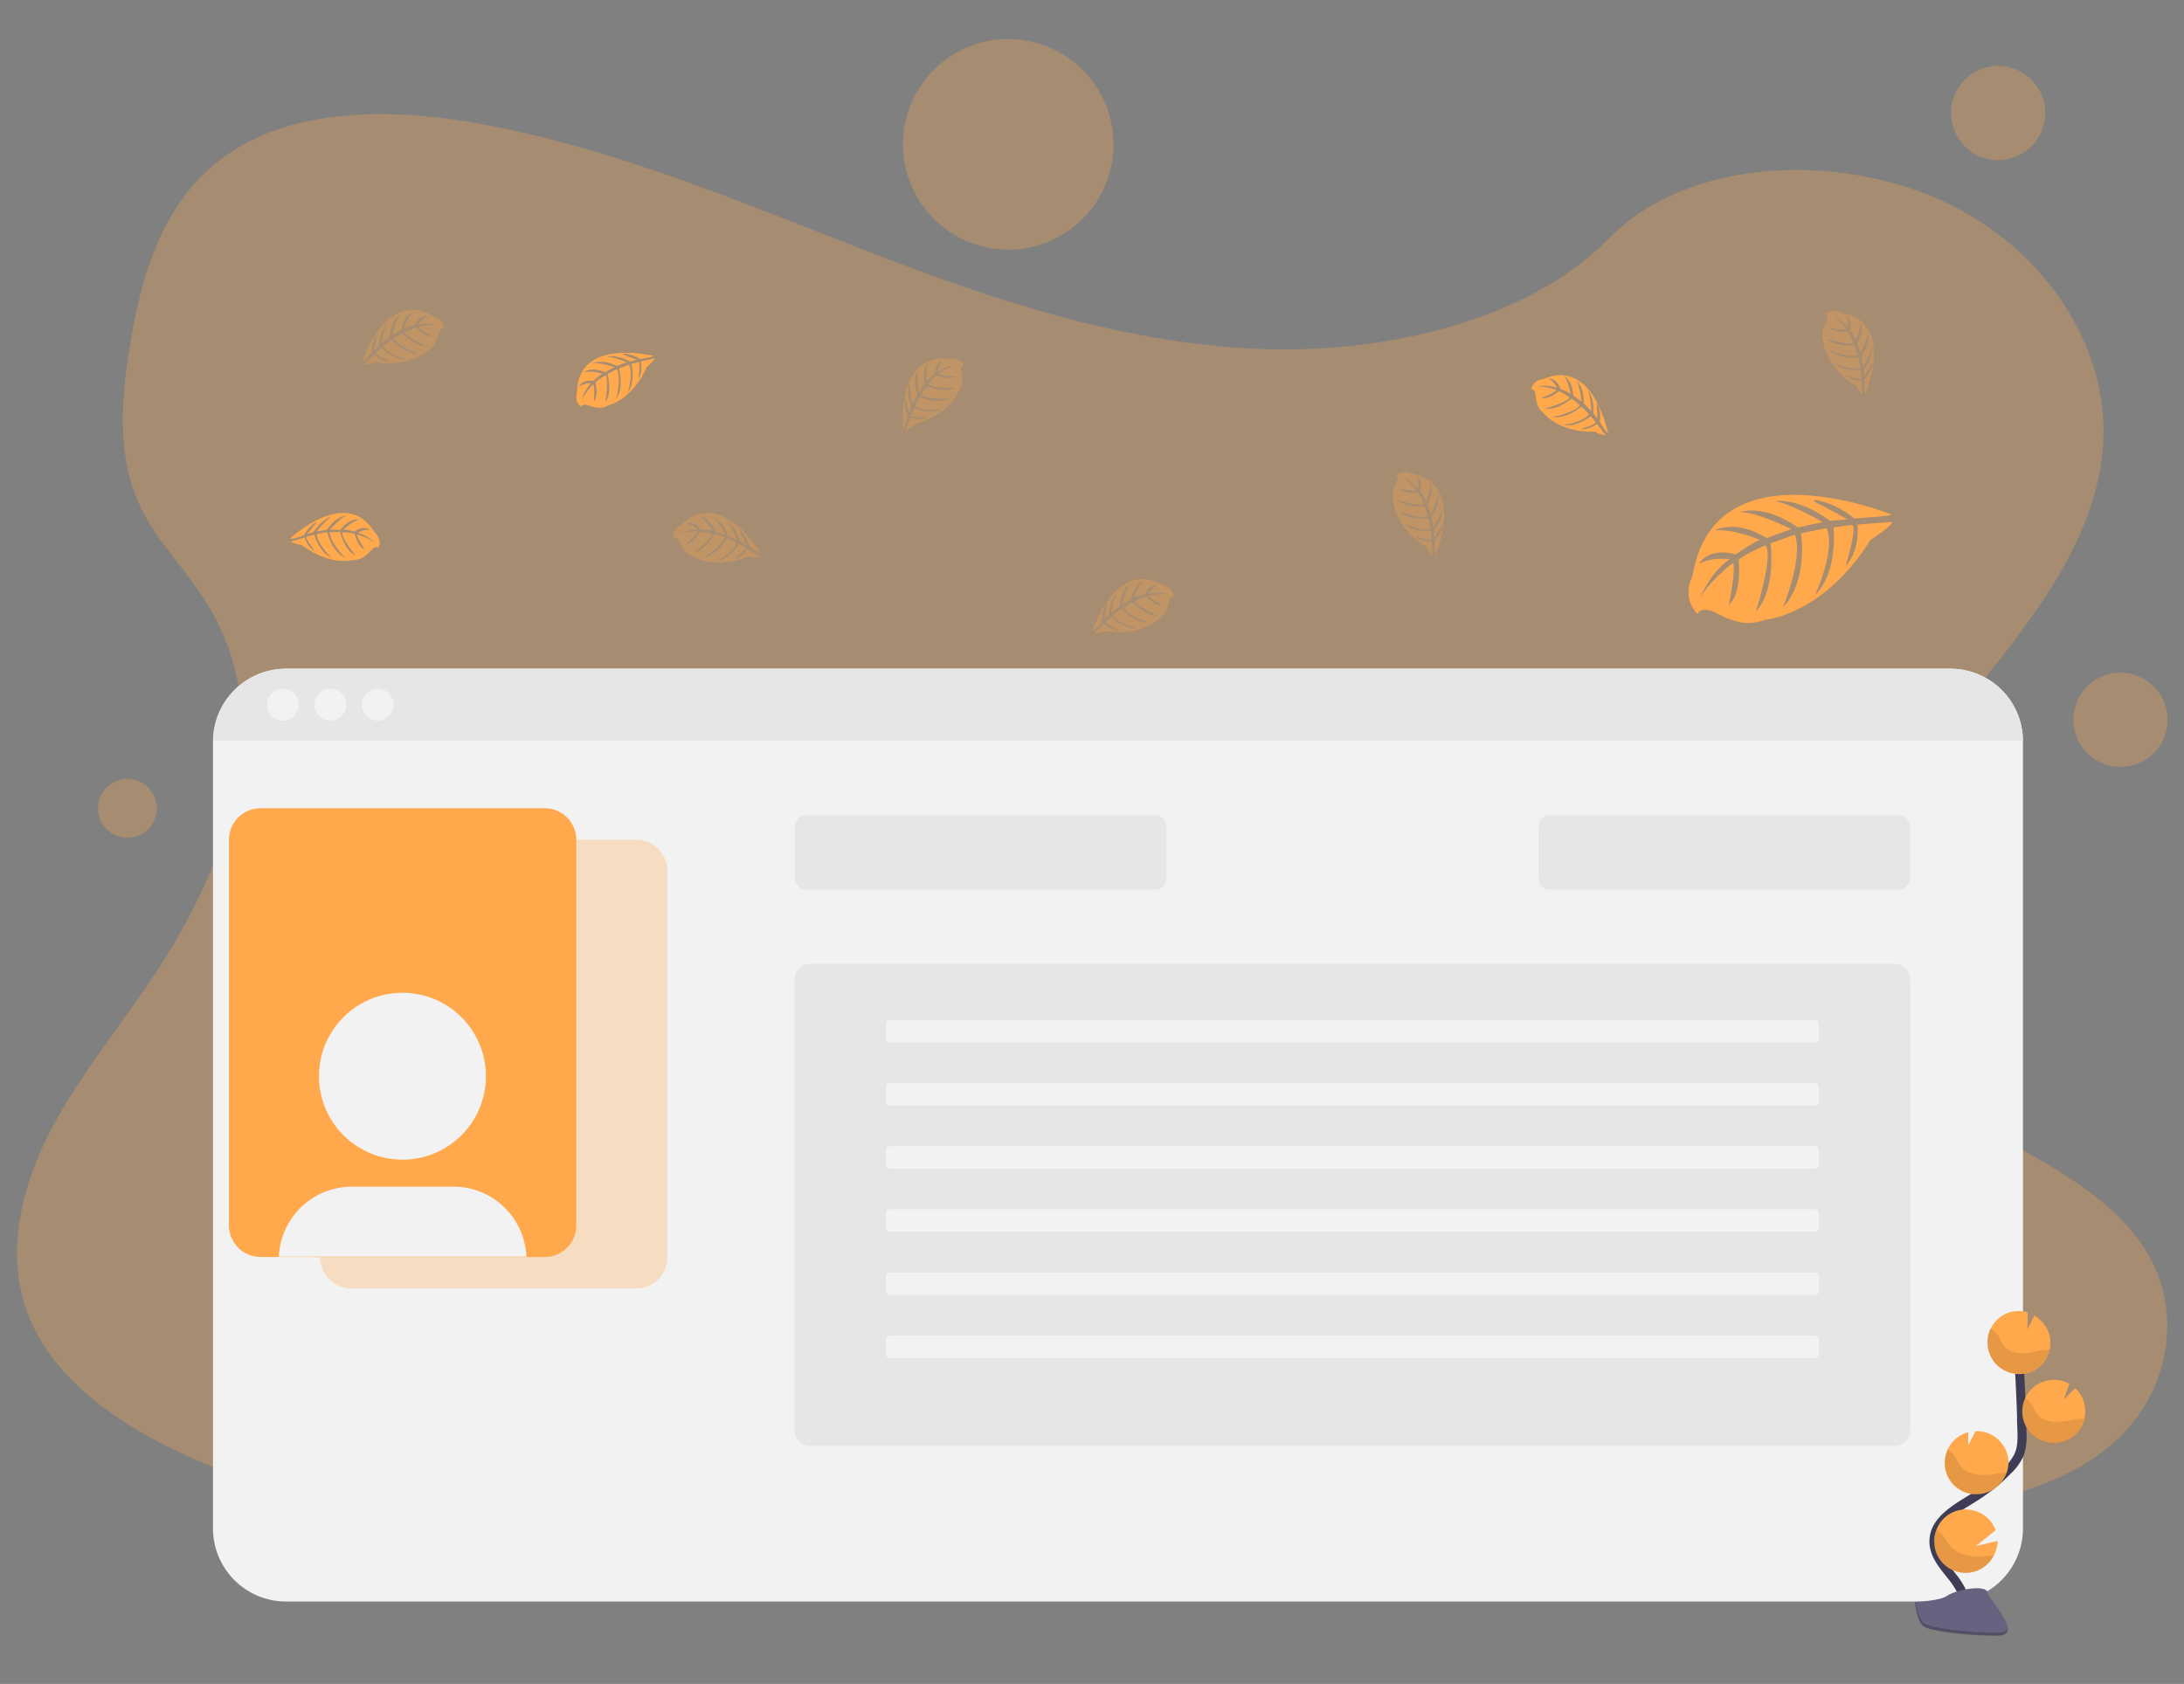 <svg xmlns="http://www.w3.org/2000/svg" xmlns:xlink="http://www.w3.org/1999/xlink" width="630.6" height="486.3"><rect width="100%" height="100%" fill="#808080" stroke="none"/><style><![CDATA[.K{enable-background:new}.L{opacity:.3}.M{fill:#ffa84c}.N{fill:#f2f2f2}]]></style><path d="M365 100.8c-39.8-1.3-77.7-14-113.9-28S178.9 43.3 140 36c-25-4.7-53.6-5.3-73.6 8.1C47.1 57 40.8 79.3 37.5 99.9c-2.5 15.6-3.9 31.9 3 46.4 4.8 10.1 13.4 18.5 19.4 28.2 20.7 33.6 6.2 75.1-16 108-10.4 15.5-22.6 30.2-30.6 46.6s-11.7 35.3-4.6 52c7 16.6 23.7 29 41.8 37.7 36.7 17.7 80 22.7 122.2 25.5 93.3 6.2 187.2 3.2 280.8.2 34.6-1.1 69.4-2.3 103.5-7.7 18.9-3 38.5-7.8 52.2-19.2 17.4-14.5 21.7-39 10-57.1-19.7-30.4-73.9-37.8-87.7-70.4-7.6-17.9.1-38 11.1-54.7 23.4-35.8 62.7-67.3 64.7-108.2 1.3-28.1-17.7-56.2-46.9-69.4-30.7-13.8-73.3-12-95.9 11.1-23.4 23.8-64.4 33.1-99.5 31.9z" class="K L M"/><path d="M584.1 213.9v227.5c0 11.6-9.4 21.1-21.1 21.1H82.6c-11.6 0-21.1-9.4-21.1-21.1V213.9c.1-11.5 9.5-20.8 21.1-20.8H563c11.6 0 21 9.2 21.1 20.8z" class="N"/><path d="M183.6 242.5h-82.1c-5 0-9.1 4.1-9.1 9.1V363c0 5 4.1 9.1 9.1 9.1h82.1c5 0 9.1-4 9.1-9.1V251.6c0-5-4.1-9.1-9.1-9.1z" class="K L M"/><path d="M584.1 213.9H61.6c.1-11.5 9.5-20.8 21.1-20.8H563c11.6 0 21 9.2 21.1 20.8z" fill="#e6e6e6"/><g class="N"><circle cx="81.7" cy="203.5" r="4.6"/><circle cx="95.4" cy="203.5" r="4.6"/><circle cx="109.1" cy="203.5" r="4.6"/></g><path d="M232.9 235.4h100.5a3.37 3.37 0 0 1 3.4 3.4v14.7a3.37 3.37 0 0 1-3.4 3.4H232.9a3.37 3.37 0 0 1-3.4-3.4v-14.7a3.37 3.37 0 0 1 3.4-3.4zm214.7 0h100.5a3.37 3.37 0 0 1 3.4 3.4v14.7a3.37 3.37 0 0 1-3.4 3.4H447.6a3.37 3.37 0 0 1-3.4-3.4v-14.7a3.37 3.37 0 0 1 3.4-3.4zM234 278.3h313c2.5 0 4.6 2 4.6 4.6V413c0 2.5-2 4.6-4.6 4.6H234c-2.5 0-4.6-2-4.6-4.6V282.9c.1-2.5 2.1-4.6 4.6-4.6z" fill="#e6e6e6"/><g class="N"><use xlink:href="#B"/><use xlink:href="#B" y="18.2"/><path d="M256.8 331h267.4c.5 0 1 .4 1 1v4.5c0 .5-.4 1-1 1H256.8c-.5 0-1-.4-1-1V332a1.08 1.08 0 0 1 1-1zm0 18.2h267.4c.5 0 1 .4 1 1v4.5c0 .5-.4 1-1 1H256.8c-.5 0-1-.4-1-1v-4.5a1.08 1.08 0 0 1 1-1z"/><use xlink:href="#B" y="72.9"/><use xlink:href="#B" y="91.1"/></g><path d="M98.9 326.1c-3.3 1.3-11.1 1.4-14.5 1.4h-1.7l-2.2-4.5 2.2-3.7s2-.6 4.7-1c4-.7 9.4-1.3 12 .3 4.3 2.6 3.8 5.8-.5 7.5z" fill="#fec2be"/><path d="M84.3 327.5h-1.7l-2.2-4.5 2.2-3.7s2-.6 4.7-1c-2.1 1.5-7.4 5-3 9.2z" opacity=".1" class="K"/><path d="M75.2 233.4h82.1c5 0 9.1 4.1 9.1 9.1v111.4c0 5-4.1 9.1-9.1 9.1H75.2c-5 0-9.1-4.1-9.1-9.1V242.5c0-5 4.1-9.1 9.1-9.1z" class="M"/><g class="N"><circle cx="116.2" cy="310.8" r="24.1"/><path d="M152 362.9H80.5a21.13 21.13 0 0 1 21.1-20.2H131c11.2 0 20.5 8.9 21 20.2z"/></g><path d="M566.7 466.8c2-3.6-.3-8-2.8-11.2s-5.6-6.5-5.5-10.6c.1-5.9 6.3-9.3 11.3-12.4 3.7-2.3 7.1-5 10.1-8.1 1.3-1.2 2.3-2.6 3.1-4.2 1-2.3 1-4.9.9-7.4a516.51 516.51 0 0 0-1.2-25" fill="none" stroke="#3f3d56" stroke-width="2.603" stroke-miterlimit="10"/><path d="M592 387.4c-.1-3.1-1.9-5.9-4.6-7.5l-2 4 .1-4.9c-1-.3-2-.4-3-.4-5 .2-8.9 4.5-8.6 9.6s4.5 8.9 9.6 8.6c4.9-.2 8.8-4.4 8.5-9.4zm-16.3 61.8c-2.3 4.5-7.7 6.3-12.2 4.1-3-1.5-4.9-4.5-5-7.8-.1-1.3.1-2.5.6-3.7 1.8-4.7 7-7.1 11.7-5.3 2.5.9 4.5 2.9 5.4 5.4l-5.7 4.6 6.3-1.5c0 1.5-.4 2.9-1.1 4.2zm-4.5-17.7c-5 .4-9.4-3.4-9.7-8.4-.3-4.4 2.6-8.4 6.8-9.5v3.8l2.1-4.1c5-.2 9.3 3.7 9.5 8.7.2 4.9-3.7 9.2-8.7 9.5zm22.2-14.8c-5 .2-9.3-3.6-9.5-8.7-.2-5 3.6-9.3 8.7-9.5 1.7-.1 3.4.3 4.9 1.2l-1.6 4.4 3.3-3.2c1.8 1.6 2.8 3.9 2.9 6.3 0 .8 0 1.7-.2 2.5-1 4-4.4 6.8-8.5 7z" class="M"/><path d="M590.8 389.8c-2.1.2-4.2.9-6.3 1s-4.4-.4-5.8-2c-.7-.9-1.1-2-1.7-3-.6-.9-1.4-1.6-2.3-2.2-2.2 4.5-.3 10 4.3 12.2 4.5 2.2 10 .3 12.2-4.3.3-.6.5-1.2.6-1.8-.3 0-.6.1-1 .1zm2.6 26.9c-5 .3-9.3-3.6-9.6-8.6-.1-1.5.2-3 .9-4.4a7.69 7.69 0 0 1 1.8 1.8c.7 1 1 2.1 1.8 3 1.4 1.7 3.9 2.2 6.1 2.1s4.3-.7 6.5-.9c.3 0 .6 0 .9-.1-.9 4-4.3 6.9-8.4 7.1zm-22.2 14.8c-5 .3-9.3-3.6-9.6-8.6-.1-1.5.2-2.9.8-4.2.8.5 1.4 1.1 2 1.9.7 1 1.2 2.2 2 3.1 1.5 1.7 4.1 2.3 6.5 2.3 2.3-.1 4.4-.6 6.7-.8-1.2 3.5-4.5 6.1-8.4 6.3zm4.5 17.7c-2.3 4.5-7.7 6.3-12.2 4.1-3-1.5-4.9-4.5-5-7.8-.1-1.3.1-2.5.6-3.7.8.5 1.4 1.1 2 1.8.9 1.1 1.4 2.3 2.4 3.3 1.9 1.8 4.9 2.6 7.6 2.7 1.6-.2 3.1-.2 4.6-.4z" opacity=".1" class="K"/><path d="M552.9 462.6s7.2-.2 9.4-1.8 11.1-3.4 11.6-.9c.6 2.5 10.8 12.4 2.7 12.4s-18.9-1.3-21.1-2.6c-2.1-1.3-2.6-7.1-2.6-7.1z" fill="#656380"/><path d="M576.8 471.5c-8.1.1-18.9-1.3-21.1-2.6-1.6-1-2.3-4.6-2.5-6.3h-.2s.5 5.8 2.6 7.2 12.9 2.7 21.1 2.6c2.3 0 3.2-.9 3.1-2.1-.4.7-1.3 1.2-3 1.2z" opacity=".2" class="K"/><g class="M"><circle transform="matrix(.459 -.889 .889 .459 120.387 281.194)" cx="291" cy="41.8" r="30.4" class="K L"/><circle transform="matrix(.459 -.889 .889 .459 146.438 656.455)" cx="612" cy="208" r="13.6" class="K L"/><circle transform="matrix(.459 -.889 .889 .459 282.938 530.318)" cx="576.8" cy="32.9" r="13.6" class="K L"/><circle transform="matrix(.459 -.889 .889 .459 -187.56 158.916)" cx="36.7" cy="233.4" r="8.5" class="K L"/><path d="M546.1 148.6s-51.1-21-57.4 17.7c0 0-3.4 6 1.4 11 0 0 1.1-2.7 5.9 0 1.8.9 3.7 1.7 5.6 2.2 2.6.7 5.4.5 7.9-.5 0 0 16.8-1.1 30.6-23.1 0 0 6-3.8 6.3-5.2l-10.1.8s.9 7.4-3.4 11.9c0 0 3.6-11.5 1.8-11.8-.3 0-5.3.7-5.3.7s1.4 12.8-5.3 19.5c0 0 6.1-13.1 3.3-19.3L520 154s2.2 13.5-5.2 21.4c0 0 5.9-13.9 3.5-21l-7.1 2.5s1.8 13.2-4.2 19.7c0 0 5.3-16.8 2.7-19.1 0 0-6.4 2.7-7.7 4.2 0 0 1.1 9.5-2.8 13 0 0 2.3-11.6 1.1-12.1 0 0-7.4 5.7-9.6 10.5 0 0 2.7-7.4 8.7-11.6 0 0-5-.8-8.8 1.3 0 0 2.5-4.9 10.6-2.7 0 0 5.9-4.2 7.1-4.1 0 0-7.6-3.4-13.2-2.8 0 0 5.9-3.5 15 2.2l7.1-2.6s-9.9-5-14.8-4.9c0 0 6.6-2.6 16.7 4.4l7.2-1.5s-8.2-4.9-13.7-6.1c0 0 6.6-1.1 15.8 5.7l5-.4s-6.1-3.5-7.9-4.3c-1.9-.8-1.7-1.4-1.7-1.4 4.3.7 8.4 2.7 11.7 5.5.2-.3 10.5-.6 10.6-1.2zm-81.8-23.4s-4.1-22.1-18.8-15.7c0 0-2.8.2-3.4 2.9 0 0 1.2-.3 1.3 2 .1.8.2 1.6.5 2.4.3 1.1 1 1.9 1.9 2.6 0 0 4.1 5.5 14.7 5.3 0 0 2.6 1.2 3.1 1l-2.5-3.3s-2.3 1.9-4.8 1.5c0 0 4.7-1.3 4.4-2-.1-.2-1.4-1.7-1.4-1.7s-4.1 3.3-7.8 2.5c0 0 5.8-.8 7.3-3.1l-2.2-2.2s-4.1 3.7-8.4 3c0 0 6.1-1 8-3.4l-2.4-1.9s-4.1 3.5-7.7 2.9c0 0 6.9-1.9 7.1-3.3 0 0-2.3-1.6-3.1-1.7 0 0-3 2.5-5 1.9 0 0 4.5-1.8 4.3-2.3 0 0-3.6-1.2-5.7-1 2-.4 4-.2 5.9.4-.5-1.1-1.4-2.1-2.4-2.7 0 0 2.3-.2 3.3 3 0 0 2.7 1.1 3 1.5 0 0-.5-3.3-1.9-5.2 0 0 2.5 1.2 2.6 5.6l2.5 1.8s-.5-4.5-1.6-6.2c0 0 2.3 1.7 2.2 6.7l2.2 2.2s-.2-3.9-1-6c0 0 1.8 2 1.6 6.7l1.2 1.6s-.2-2.8-.2-3.7.1-.9.1-.9c.7 1.6 1 3.4.7 5.2-.1.3 2.2 3.7 2.4 3.6z"/><path d="M219.7 159.8s-11.4-19.3-23-8.3c0 0-2.6 1.1-2.2 3.9 0 0 1-.6 1.9 1.5.4.8.8 1.5 1.3 2.1.6.9 1.6 1.5 2.7 1.8 0 0 5.7 3.8 15.6 0 0 0 2.9.2 3.3-.1l-3.5-2.2s-1.5 2.6-4 3c0 0 4-2.8 3.5-3.4-.1-.1-1.9-1.1-1.9-1.1s-2.7 4.5-6.5 5.1c0 0 5.2-2.8 5.8-5.4l-2.8-1.3s-2.6 4.9-6.9 5.7c0 0 5.4-3.1 6.3-6l-2.9-.9s-2.7 4.7-6.2 5.4c0 0 5.8-4.2 5.5-5.5 0 0-2.7-.7-3.5-.5 0 0-1.9 3.4-4.1 3.5 0 0 3.6-3.2 3.3-3.7 0 0-3.8.1-5.7 1.1 1.7-1.1 3.7-1.6 5.7-1.6-.9-.9-2-1.5-3.2-1.7 0 0 2.1-1 4.1 1.7 0 0 2.9.1 3.4.4 0 0-1.6-2.9-3.6-4.2 0 0 2.8.3 4.4 4.4l2.9.9s-2-4.1-3.7-5.2c0 0 2.8.8 4.4 5.5l2.8 1.3s-1.5-3.6-2.9-5.3c0 0 2.4 1.2 3.8 5.7l1.7 1.1-1.5-3.4c-.4-.8-.2-.9-.2-.9 1.2 1.3 2.1 2.9 2.5 4.7-.1-.3 3.3 2.1 3.4 1.9z" class="L"/><path d="M87.8 154.5c.9-1.6 2.1-2.9 3.6-3.8 0 0 .1.1-.5.8l-2.3 2.8 1.9-.6c2.5-3.9 5.2-4.5 5.2-4.5-1.9 1.2-4.3 4.3-4.3 4.3l3-.5c2.8-4.2 5.7-4.1 5.7-4.1-1.9.7-4.9 4.1-4.9 4.1h3.1c2.6-3.5 5.4-3 5.4-3-2.2.7-4.6 3-4.6 3 .5-.2 3.3.5 3.3.5 2.7-2 4.4-.5 4.4-.5-1.2-.1-2.4.2-3.5.8 1.9.6 3.6 1.6 5 3.1-1.6-1.5-5.2-2.6-5.2-2.6-.4.4 2.2 4.4 2.2 4.4-2-.7-2.9-4.5-2.9-4.5-.7-.4-3.5-.5-3.5-.5-.7 1.2 3.8 6.8 3.8 6.8-3.3-1.6-4.5-6.9-4.5-6.9l-3 .1c.1 3 4.4 7.4 4.4 7.4-3.9-2-5.1-7.4-5.1-7.4l-3 .5c-.1 2.7 4.1 6.8 4.1 6.8-3.5-1.6-4.9-6.6-4.9-6.6l-2.1.6c-.7.4 2.4 4.2 2.4 4.2-2.3-1.1-3-4-3-4l-4 1.2c.3.5 3.1 1 3.1 1 8.5 6.3 15 4.3 15 4.3 1.1 0 2.2-.3 3.1-1 .7-.4 1.3-1 1.8-1.6 1.5-1.8 2.3-.9 2.3-.9 1.1-2.6-1.1-4.4-1.1-4.4-8.1-13.7-24.4 1.7-24.4 1.7.2.5 4.1-.9 4-1z"/><path d="M414.5 160.2s8.8-20.6-6.9-23.4c0 0-2.4-1.4-4.5.5 0 0 1.1.4 0 2.4-.4.7-.7 1.5-.9 2.3-.3 1-.2 2.2.2 3.2 0 0 .3 6.8 9.2 12.6 0 0 1.5 2.5 2 2.6l-.2-4.1s-3 .3-4.8-1.5c0 0 4.6 1.6 4.8.8 0-.2-.2-2.2-.2-2.2s-5.2.5-7.9-2.2c0 0 5.3 2.5 7.8 1.5l-.6-3s-5.5.8-8.7-2.2c0 0 5.6 2.5 8.5 1.6l-.9-2.9s-5.4.6-8-1.9c0 0 6.8 2.2 7.7 1.2 0 0-1-2.6-1.7-3.2 0 0-3.9.4-5.3-1.2 0 0 4.7 1 4.9.5 0 0-2.3-3-4.2-4 1.9.8 3.4 2 4.7 3.6.2-1.2 0-2.5-.5-3.6 0 0 2 1.1 1.1 4.3 0 0 1.6 2.4 1.7 3 0 0 1.4-3.1 1.2-5.4 0 0 1.4 2.4-.9 6.1l1 2.9s2.1-4 2.1-6c0 0 1 2.7-1.9 6.8l.6 3s2-3.3 2.5-5.5c0 0 .4 2.7-2.4 6.4l.2 2s1.4-2.4 1.8-3.2c.4-.7.6-.7.6-.7a9.07 9.07 0 0 1-2.3 4.7c-.1.1-.1 4.2.2 4.2zm-152.4-40.1c-.7-1.7-1-3.4-.8-5.2 0 0 .2 0 .3.8l.8 3.6.7-1.9c-1.6-4.4-.4-6.8-.4-6.8-.2 2.3.8 6 .8 6l1.4-2.7c-1.6-4.8.2-7 .2-7-.6 1.9.2 6.4.2 6.4l1.8-2.5c-1.2-4.2.9-6.1.9-6.1-.8 2.2-.4 5.5-.4 5.5.2-.5 2.4-2.3 2.4-2.3 0-3.4 2.3-3.8 2.3-3.8-.8.9-1.3 2-1.5 3.3 1.6-1.2 3.5-1.9 5.5-2.1-2.2.4-5.2 2.6-5.2 2.6 0 .6 4.8.9 4.8.9-1.8 1.1-5.4-.4-5.4-.4-.8.4-2.5 2.5-2.5 2.5.6 1.3 7.8 1.1 7.8 1.1-3.3 1.6-8.2-.5-8.2-.5l-1.7 2.5c2.5 1.7 8.6 1 8.6 1-3.9 1.9-8.9-.4-8.9-.4l-1.4 2.7c2.1 1.7 7.9.8 7.9.8-3.4 1.8-8.2-.2-8.2-.2l-.8 2c-.1.7 4.8.6 4.8.6-2.2 1.2-5 0-5 0l-1.4 3.9c.5 0 2.7-1.9 2.7-1.9 10.2-2.9 12.5-9.4 12.5-9.4.7-.9 1.1-1.9 1.1-3 .1-.8 0-1.6-.2-2.4-.5-2.3.7-2.3.7-2.3-1.4-2.4-4.1-1.8-4.1-1.8-15.8-1.9-13.4 20.4-13.4 20.4.2.1 1.4-3.9 1.3-3.9zm-154.8-18.3c0-1.8.5-3.5 1.4-5.1 0 0 .1.1 0 .9s-.7 3.6-.7 3.6l1.4-1.4c.4-4.7 2.4-6.4 2.4-6.4-1.1 2-1.7 5.8-1.7 5.8l2.4-1.9c.5-5 3.1-6.4 3.1-6.4-1.4 1.5-2.4 5.9-2.4 5.9l2.7-1.5c.7-4.3 3.3-5.2 3.3-5.2-1.6 1.6-2.6 4.9-2.6 4.9.3-.4 3.2-1.1 3.2-1.1 1.4-3.1 3.7-2.6 3.7-2.6-1.1.5-2.1 1.3-2.7 2.4 2-.4 4-.3 5.9.4-2.1-.6-5.8.2-5.8.2-.2.5 4 2.9 4 2.9-2.1.3-4.7-2.6-4.7-2.6-.8 0-3.3 1.3-3.3 1.3 0 1.4 6.6 4.2 6.6 4.2-3.6.1-7.3-3.9-7.3-3.9l-2.6 1.5c1.5 2.6 7.4 4.4 7.4 4.4-4.4.1-8-4.1-8-4.1l-2.4 1.9c1.2 2.4 6.9 4 6.9 4-3.8.2-7.4-3.5-7.4-3.5l-1.6 1.5c-.4.6 4.1 2.5 4.1 2.5-2.5.1-4.6-2.1-4.6-2.1l-2.9 2.9c.5.3 3.2-.6 3.2-.6 10.5 1.5 15.2-3.4 15.2-3.4a5.12 5.12 0 0 0 2.3-2.3c.4-.7.6-1.5.8-2.3.5-2.3 1.6-1.9 1.6-1.9-.3-2.8-3-3.3-3-3.3-13.7-8.3-20.6 13.1-20.6 13.1 0 .4 2.8-2.7 2.7-2.7zm210.8 77.7c0-1.8.5-3.5 1.4-5.1 0 0 .1.1 0 .9-.2.8-.7 3.6-.7 3.6l1.4-1.4c.4-4.7 2.4-6.4 2.4-6.4-1.1 2-1.7 5.8-1.7 5.8l2.4-1.9c.5-5 3.1-6.4 3.1-6.4-1.4 1.5-2.4 5.9-2.4 5.9l2.7-1.5c.7-4.3 3.3-5.2 3.3-5.2-1.6 1.6-2.6 4.9-2.6 4.9.3-.4 3.2-1.1 3.2-1.1 1.4-3.1 3.7-2.6 3.7-2.6-1.1.5-2.1 1.3-2.7 2.4 2-.4 4-.3 5.9.4-2.1-.6-5.8.2-5.8.2-.2.5 4 2.9 4 2.9-2.1.3-4.7-2.6-4.7-2.6-.8 0-3.3 1.3-3.3 1.3 0 1.4 6.6 4.2 6.6 4.2-3.6.1-7.3-3.9-7.3-3.9l-2.6 1.5c1.5 2.6 7.4 4.4 7.4 4.4-4.4.1-8-4.1-8-4.1l-2.4 1.9c1.2 2.4 6.9 4 6.9 4-3.8.2-7.4-3.5-7.4-3.5l-1.6 1.5c-.4.6 4.1 2.5 4.1 2.5-2.5.1-4.6-2.1-4.6-2.1l-2.9 2.9c.5.3 3.2-.6 3.2-.6 10.5 1.5 15.2-3.4 15.2-3.4a5.12 5.12 0 0 0 2.3-2.3c.4-.7.6-1.5.8-2.3.5-2.3 1.6-1.9 1.6-1.9-.3-2.8-3-3.3-3-3.3-13.7-8.3-20.6 13.1-20.6 13.1.1.4 2.9-2.7 2.7-2.7zm220.5-65.8s8.8-20.6-6.9-23.4c0 0-2.4-1.4-4.5.5 0 0 1.1.4 0 2.4-.4.7-.7 1.5-.9 2.3-.3 1-.2 2.2.2 3.2 0 0 .3 6.8 9.2 12.6 0 0 1.5 2.5 2 2.6l-.2-4.1s-3 .3-4.8-1.5c0 0 4.6 1.6 4.8.8 0-.2-.2-2.2-.2-2.2s-5.2.5-7.9-2.2c0 0 5.3 2.5 7.8 1.5l-.6-3s-5.5.8-8.7-2.2c0 0 5.6 2.5 8.5 1.6l-.9-2.9s-5.4.6-8-1.9c0 0 6.8 2.2 7.7 1.2 0 0-1-2.6-1.7-3.2 0 0-3.9.4-5.3-1.2 0 0 4.7 1 4.9.5 0 0-2.3-3-4.2-4 1.9.8 3.4 2 4.7 3.6.2-1.2 0-2.5-.5-3.6 0 0 2 1.1 1.1 4.3 0 0 1.6 2.4 1.7 3 0 0 1.4-3.1 1.2-5.4 0 0 1.4 2.4-.9 6.1l1 2.9s2.1-4 2.1-6c0 0 1 2.7-1.9 6.8l.6 3s2-3.3 2.5-5.5c0 0 .4 2.7-2.4 6.4l.2 2s1.4-2.4 1.8-3.2c.4-.7.6-.7.6-.7a9.07 9.07 0 0 1-2.3 4.7c-.1.1 0 4.2.2 4.2z" class="L"/><path d="M188.7 102.8s-21.8-5.5-22.1 10.4c0 0-1 2.6 1.2 4.3 0 0 .2-1.2 2.4-.3.8.3 1.6.5 2.4.5 1.1.2 2.2-.1 3.2-.7 0 0 6.7-1.4 11-11.1 0 0 2.2-1.9 2.2-2.4l-4 .9s.8 2.9-.7 5c0 0 .8-4.8.1-4.8-.2 0-2.1.5-2.1.5s1.3 5.1-1 8.2c0 0 1.7-5.6.3-8l-2.9 1.1s1.6 5.3-.8 8.9c0 0 1.6-6 .2-8.7l-2.7 1.4s1.5 5.2-.6 8.2c0 0 1.1-7.1 0-7.8 0 0-2.4 1.4-2.9 2.1 0 0 1 3.7-.4 5.4 0 0 .3-4.8-.3-4.9 0 0-2.6 2.7-3.3 4.8.5-2 1.4-3.7 2.8-5.2-1.2 0-2.5.4-3.5 1.1 0 0 .7-2.2 4.1-1.7 0 0 2.2-2 2.7-2.1 0 0-3.3-.9-5.5-.4 0 0 2.2-1.8 6.2 0l2.7-1.5s-4.3-1.4-6.3-1.1c0 0 2.5-1.4 7 .8l2.9-1.1s-3.6-1.5-5.8-1.6c0 0 2.6-.8 6.7 1.4l2-.5-3.4-1.3c-.8-.3-.8-.5-.8-.5 1.8 0 3.5.6 5 1.5-.1.2 4.1-.6 4-.8z"/></g><defs ><path id="B" d="M256.8 294.6h267.4c.5 0 1 .4 1 1v4.5c0 .5-.4 1-1 1H256.8c-.5 0-1-.4-1-1v-4.5c0-.6.5-1 1-1z"/></defs></svg>